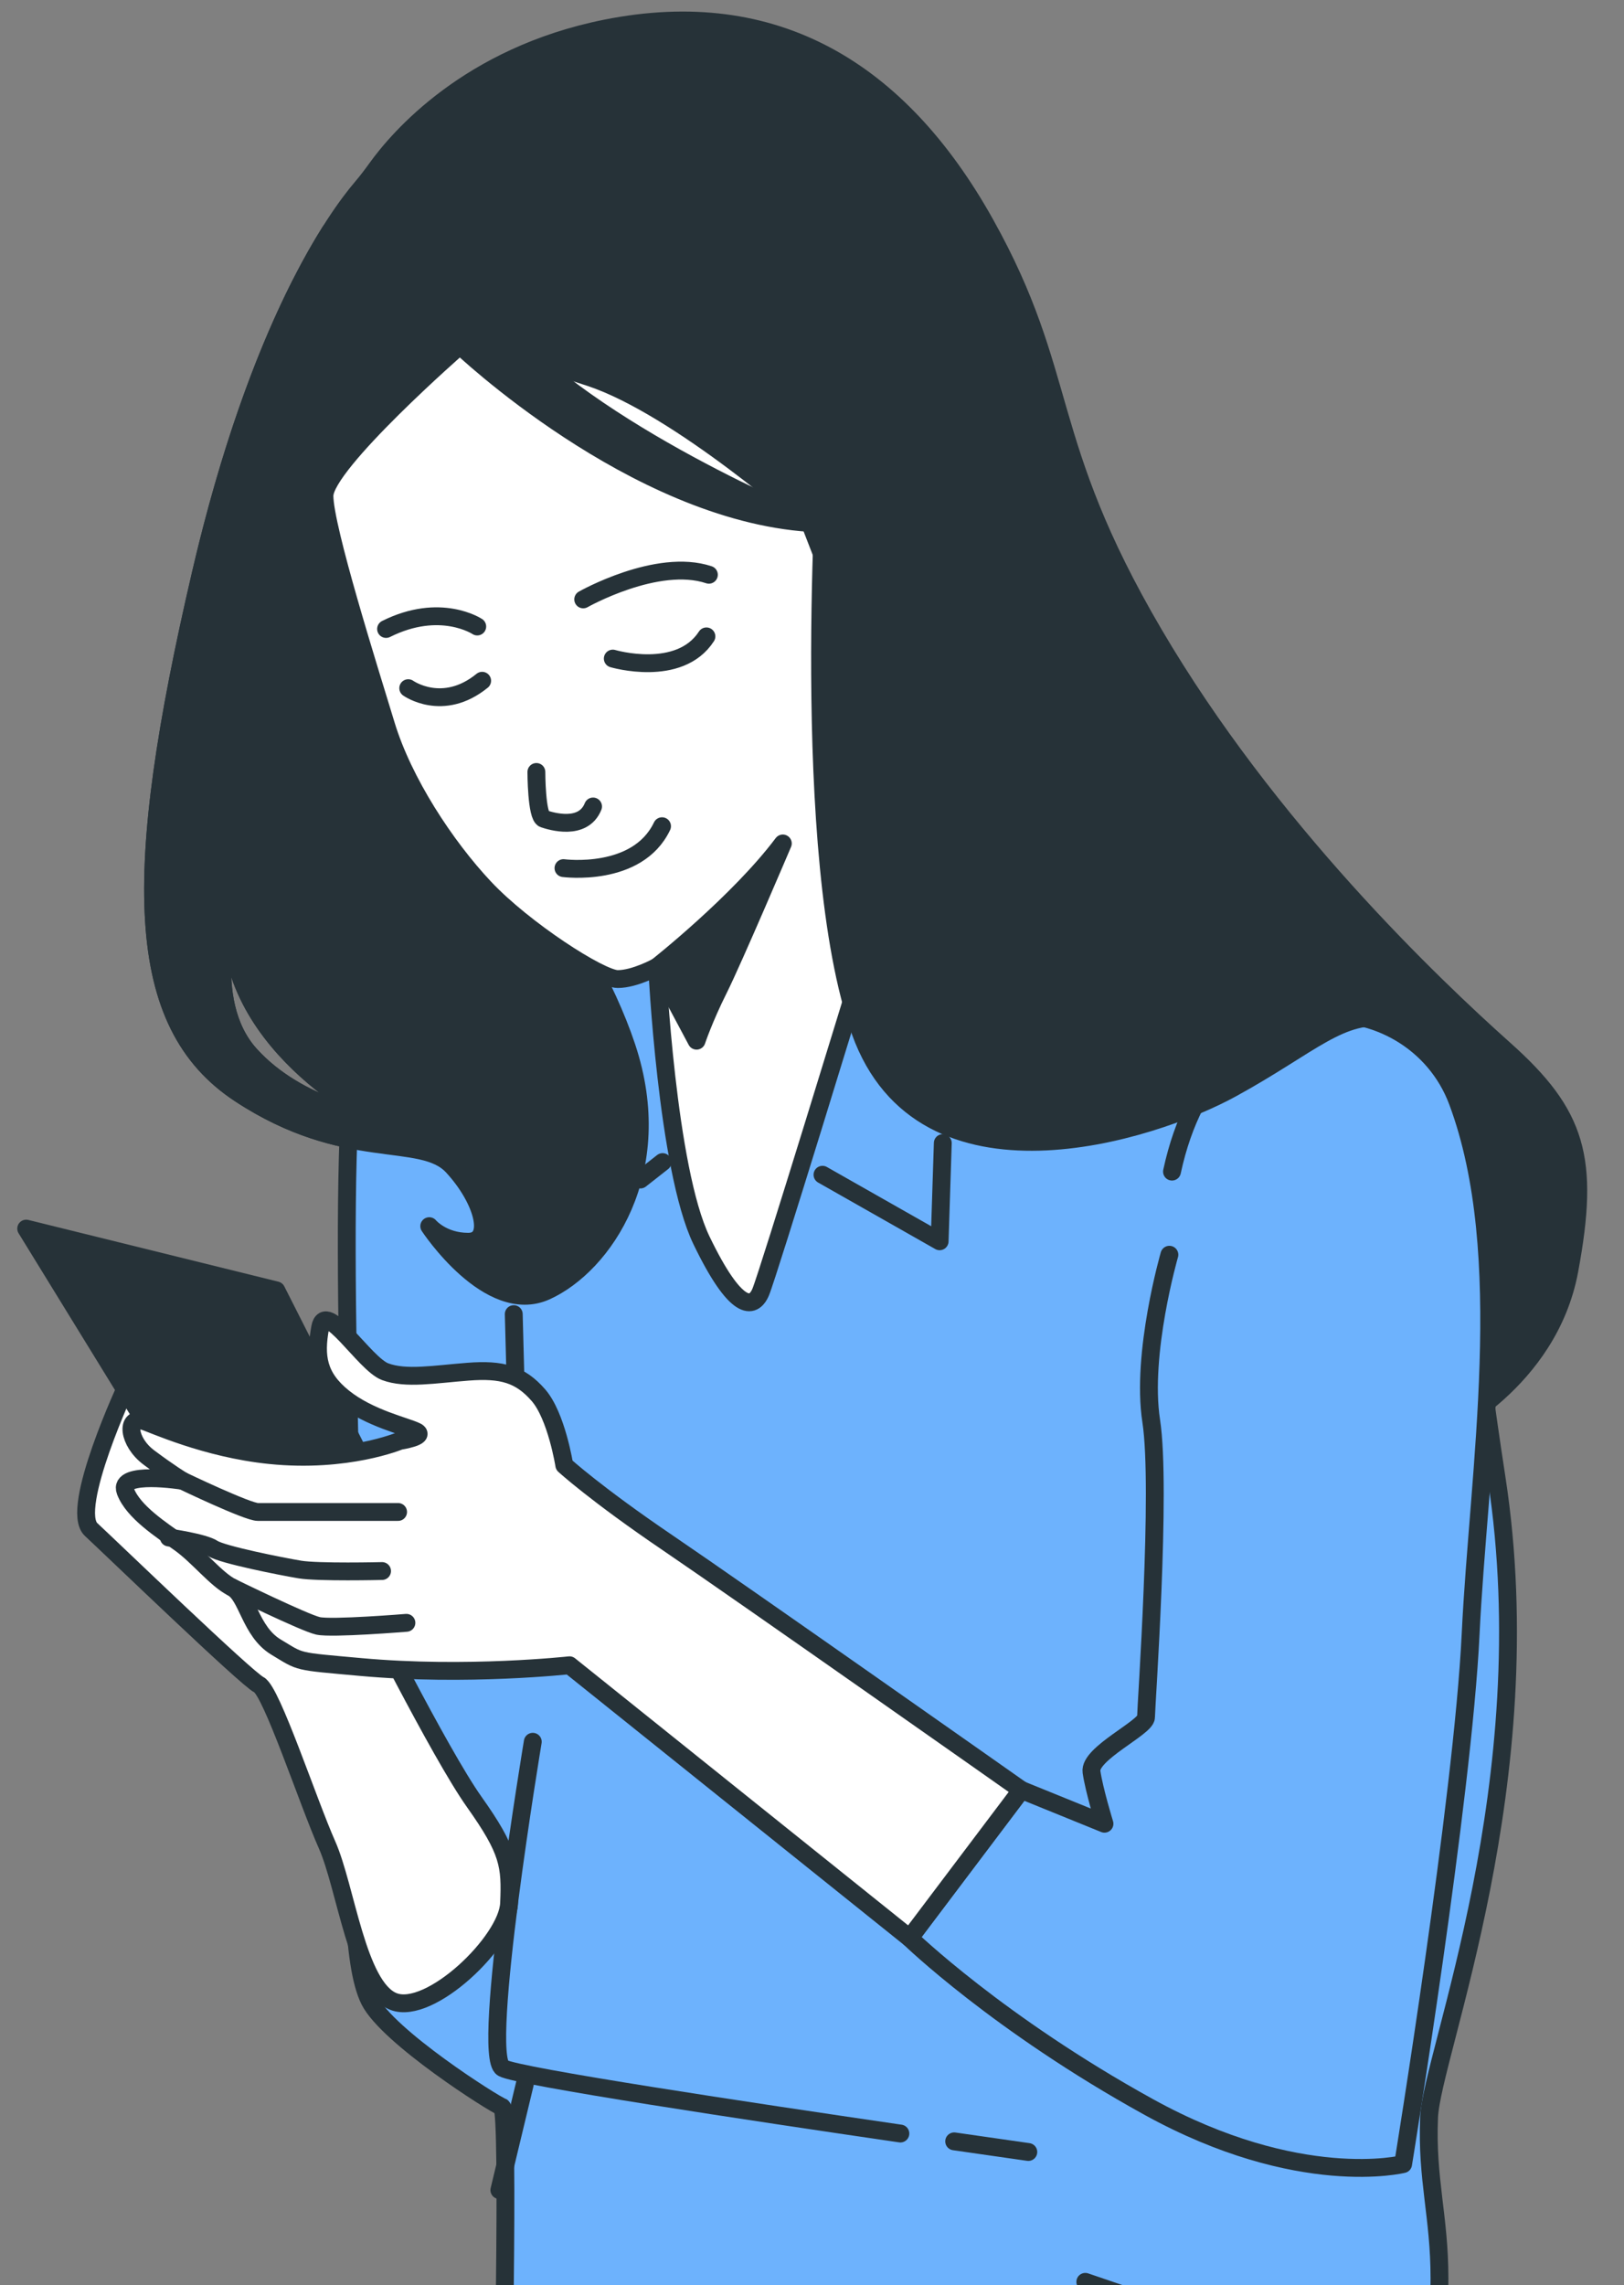 <svg width="91" height="128" viewBox="0 0 91 128" fill="none" xmlns="http://www.w3.org/2000/svg">
<rect x="0" y="0" width="91" height="128" fill="#808080" stroke="none"/>
<path d="M84.299 58.782C80.225 55.145 71.056 46.413 64.653 35.499C58.251 24.585 59.997 21.093 55.195 12.507C50.393 3.922 43.408 -0.298 33.949 1.593C26.264 3.13 22.325 7.741 21.118 9.416C20.847 9.793 20.57 10.158 20.269 10.511C18.887 12.131 14.514 18.119 11.248 32.152C7.319 49.033 7.465 57.327 13.431 61.256C19.397 65.185 23.617 63.439 25.363 65.33C27.11 67.222 27.692 69.551 26.236 69.551C24.781 69.551 24.054 68.677 24.054 68.677C24.054 68.677 27.401 73.771 30.602 72.315C33.804 70.86 37.442 65.621 35.114 58.637C32.785 51.652 26.528 44.521 25.509 43.212C24.491 41.902 22.453 26.768 22.453 26.768C22.453 26.768 22.598 21.675 28.274 23.421C33.949 25.168 41.661 28.369 44.136 33.462C46.609 38.555 55.777 50.051 63.781 53.543C71.784 57.036 74.986 60.237 77.897 68.823C80.807 77.409 80.807 80.173 80.807 80.173C80.807 80.173 86.774 77.409 87.938 71.151C89.101 64.894 88.374 62.42 84.299 58.782ZM14.013 59.074C11.248 56.018 12.995 50.488 12.995 50.488C12.121 58.346 21.144 62.712 21.144 62.712C21.144 62.712 16.778 62.129 14.013 59.074Z" fill="#263238" stroke="#263238" stroke-miterlimit="10" stroke-linecap="round" stroke-linejoin="round"/>
<path d="M34.967 52.671C34.967 52.671 21.58 52.816 20.124 57.909C18.669 63.002 19.979 88.032 19.833 96.326C19.687 104.621 19.688 110.005 20.706 112.043C21.725 114.08 27.691 117.863 28.128 118.009C28.564 118.154 28.128 137.654 28.128 137.654C28.128 137.654 38.799 137.508 44.619 137.654C50.44 137.8 54.292 133.434 59.675 137.654C65.06 141.874 69.455 137.654 69.455 137.654L72.802 134.016C72.802 134.016 74.111 146.386 75.566 152.061C77.022 157.737 81.969 158.028 83.424 158.028C84.88 158.028 89.682 157.882 89.682 157.882C89.682 157.882 85.026 149.297 82.988 143.476C80.951 137.655 79.641 132.707 79.641 132.707C79.641 132.707 80.66 131.106 80.66 127.614C80.66 124.121 79.932 122.084 80.078 118.591C80.223 115.098 86.48 99.819 83.861 82.794C81.241 65.768 82.114 60.966 75.712 57.619C69.309 54.272 55.339 52.234 51.41 51.943C47.482 51.652 34.967 52.671 34.967 52.671Z" fill="#6DB2FD" stroke="#263238" stroke-miterlimit="10" stroke-linecap="round" stroke-linejoin="round"/>
<path d="M25.508 43.212C25.284 42.924 25.011 41.966 24.72 40.648C21.666 35.546 18.904 30.274 18.179 27.773C17.08 23.978 17.929 16.764 18.5 12.971C16.53 16.104 13.601 22.038 11.247 32.152C7.318 49.033 7.464 57.327 13.43 61.256C19.396 65.185 23.616 63.439 25.362 65.331C27.108 67.222 27.691 69.551 26.235 69.551C24.78 69.551 24.053 68.677 24.053 68.677C24.053 68.677 27.4 73.771 30.601 72.315C33.803 70.86 37.441 65.621 35.112 58.637C32.784 51.653 26.526 44.522 25.508 43.212ZM14.012 59.074C11.247 56.018 12.994 50.488 12.994 50.488C12.12 58.346 21.143 62.712 21.143 62.712C21.143 62.712 16.777 62.129 14.012 59.074Z" fill="#263238" stroke="#263238" stroke-miterlimit="10" stroke-linecap="round" stroke-linejoin="round"/>
<path d="M53.467 119.937C55.977 120.3 57.621 120.533 57.621 120.533" stroke="#263238" stroke-miterlimit="10" stroke-linecap="round" stroke-linejoin="round"/>
<path d="M29.854 97.556C29.854 97.556 26.926 115.12 28.169 115.83C29.003 116.307 42.005 118.265 50.452 119.499" stroke="#263238" stroke-miterlimit="10" stroke-linecap="round" stroke-linejoin="round"/>
<path d="M29.41 116.717L27.981 122.665" stroke="#263238" stroke-miterlimit="10" stroke-linecap="round" stroke-linejoin="round"/>
<path d="M60.815 127.806C60.815 127.806 69.597 130.822 73.944 132.064C78.291 133.306 78.912 132.862 78.912 132.862" stroke="#263238" stroke-miterlimit="10" stroke-linecap="round" stroke-linejoin="round"/>
<path d="M46.088 65.798L52.652 69.524L52.829 64.023" stroke="#263238" stroke-miterlimit="10" stroke-linecap="round" stroke-linejoin="round"/>
<path d="M37.128 65.088L35.886 66.064" stroke="#263238" stroke-miterlimit="10" stroke-linecap="round" stroke-linejoin="round"/>
<path d="M28.877 76.975L28.788 73.604" stroke="#263238" stroke-miterlimit="10" stroke-linecap="round" stroke-linejoin="round"/>
<path d="M25.775 19.35C25.775 19.35 18.181 25.978 18.181 27.773C18.181 29.569 20.666 37.439 21.633 40.615C22.599 43.791 24.947 47.381 27.156 49.728C29.365 52.075 33.646 54.837 34.613 54.837C35.579 54.837 36.822 54.147 36.822 54.147C36.822 54.147 37.374 65.47 39.308 69.474C41.24 73.478 42.208 73.341 42.622 72.374C43.036 71.408 48.145 54.699 48.145 54.699L50.63 42.825L45.383 29.293C45.383 29.293 38.064 22.803 33.093 21.146C28.122 19.488 25.775 19.35 25.775 19.35Z" fill="white" stroke="#263238" stroke-miterlimit="10" stroke-linecap="round" stroke-linejoin="round"/>
<path d="M30.056 43.238C30.056 43.238 30.056 45.723 30.47 45.861C30.884 45.999 32.679 46.551 33.232 45.171" stroke="#263238" stroke-miterlimit="10" stroke-linecap="round" stroke-linejoin="round"/>
<path d="M31.574 48.623C31.574 48.623 35.717 49.176 37.097 46.276" stroke="#263238" stroke-miterlimit="10" stroke-linecap="round" stroke-linejoin="round"/>
<path d="M36.822 54.147C36.822 54.147 41.379 50.556 43.865 47.242C43.865 47.242 41.103 53.732 40.275 55.389C39.446 57.046 39.032 58.289 39.032 58.289L36.822 54.147Z" fill="#263238" stroke="#263238" stroke-miterlimit="10" stroke-linecap="round" stroke-linejoin="round"/>
<path d="M34.337 36.887C34.337 36.887 38.065 37.991 39.584 35.644" stroke="#263238" stroke-miterlimit="10" stroke-linecap="round" stroke-linejoin="round"/>
<path d="M32.68 33.572C32.68 33.572 36.822 31.226 39.722 32.192" stroke="#263238" stroke-miterlimit="10" stroke-linecap="round" stroke-linejoin="round"/>
<path d="M22.875 38.544C22.875 38.544 24.808 39.924 27.017 38.129" stroke="#263238" stroke-miterlimit="10" stroke-linecap="round" stroke-linejoin="round"/>
<path d="M26.742 35.091C26.742 35.091 24.671 33.711 21.633 35.229" stroke="#263238" stroke-miterlimit="10" stroke-linecap="round" stroke-linejoin="round"/>
<path d="M65.526 70.278C65.526 70.278 63.926 75.808 64.508 79.591C65.09 83.375 64.217 95.599 64.217 96.181C64.217 96.763 61.015 98.218 61.161 99.237C61.306 100.255 61.889 102.147 61.889 102.147L57.232 100.256L50.975 108.55C50.975 108.55 55.922 113.352 64.362 118.009C72.802 122.665 78.623 121.21 78.623 121.21C78.623 121.21 81.97 100.692 82.406 91.524C82.843 82.357 84.88 70.279 81.679 61.693C79.178 54.985 68.145 54.126 65.672 65.622" fill="#6DB2FD"/>
<path d="M65.526 70.278C65.526 70.278 63.926 75.808 64.508 79.591C65.09 83.375 64.217 95.599 64.217 96.181C64.217 96.763 61.015 98.218 61.161 99.237C61.306 100.255 61.889 102.147 61.889 102.147L57.232 100.256L50.975 108.55C50.975 108.55 55.922 113.352 64.362 118.009C72.802 122.665 78.623 121.21 78.623 121.21C78.623 121.21 81.97 100.692 82.406 91.524C82.843 82.357 84.88 70.279 81.679 61.693C79.178 54.985 68.145 54.126 65.672 65.622" stroke="#263238" stroke-miterlimit="10" stroke-linecap="round" stroke-linejoin="round"/>
<path d="M73.277 93.279L74.694 92.689" stroke="#6DB2FD" stroke-miterlimit="10" stroke-linecap="round" stroke-linejoin="round"/>
<path d="M65.963 96.327L71.502 94.019" stroke="#6DB2FD" stroke-miterlimit="10" stroke-linecap="round" stroke-linejoin="round"/>
<path d="M62.906 102.438C62.906 102.438 75.13 99.382 74.984 100.401C74.839 101.419 70.764 101.856 70.764 101.856" stroke="#6DB2FD" stroke-miterlimit="10" stroke-linecap="round" stroke-linejoin="round"/>
<path d="M64.217 103.021C64.217 103.021 73.239 104.039 74.84 107.823" stroke="#6DB2FD" stroke-miterlimit="10" stroke-linecap="round" stroke-linejoin="round"/>
<path d="M73.307 111.579C74.009 111.986 74.594 112.26 74.985 112.334" stroke="#6DB2FD" stroke-miterlimit="10" stroke-linecap="round" stroke-linejoin="round"/>
<path d="M63.489 104.33C63.489 104.33 68.287 108.29 71.823 110.646" stroke="#6DB2FD" stroke-miterlimit="10" stroke-linecap="round" stroke-linejoin="round"/>
<path d="M7.146 77.508C7.146 77.508 3.864 84.516 5.106 85.669C6.348 86.822 13.799 94.008 14.509 94.363C15.218 94.718 17.259 100.927 18.323 103.323C19.388 105.718 20.009 111.307 22.05 112.105C24.09 112.904 28.437 108.734 28.526 106.605C28.615 104.476 28.526 103.677 26.574 100.927C24.623 98.177 20.187 89.306 20.187 89.306L8.034 76.088L7.146 77.508Z" fill="white" stroke="#263238" stroke-miterlimit="10" stroke-linecap="round" stroke-linejoin="round"/>
<path d="M1.468 68.814L15.218 91.169L25.774 92.589L15.484 72.274L1.468 68.814Z" fill="#263238" stroke="#263238" stroke-miterlimit="10" stroke-linecap="round" stroke-linejoin="round"/>
<path d="M57.232 100.256C57.232 100.256 41.516 89.196 37.441 86.431C33.366 83.667 31.62 82.066 31.62 82.066C31.62 82.066 31.184 79.301 30.165 78.137C29.146 76.973 28.127 76.682 26.235 76.828C24.344 76.973 22.743 77.264 21.579 76.828C20.415 76.391 18.232 72.753 17.941 74.354C17.65 75.954 17.796 77.119 19.251 78.283C20.706 79.447 22.743 79.883 23.325 80.174C23.907 80.466 22.402 80.702 22.402 80.702C22.402 80.702 19.456 81.94 15.128 81.5C11.501 81.132 8.51 79.725 8.046 79.592C7.027 79.301 7.172 80.757 8.337 81.63C9.501 82.503 10.228 82.939 10.228 82.939C10.228 82.939 6.59 82.357 7.027 83.521C7.464 84.686 9.064 85.704 10.082 86.432C11.101 87.159 12.12 88.47 12.993 88.906C13.866 89.342 14.011 91.379 15.467 92.253C16.922 93.126 16.492 93.031 20.213 93.369C26.154 93.909 31.911 93.271 31.911 93.271L50.974 108.55L57.232 100.256Z" fill="white" stroke="#263238" stroke-miterlimit="10" stroke-linecap="round" stroke-linejoin="round"/>
<path d="M10.229 82.939C10.229 82.939 13.867 84.685 14.449 84.685C15.031 84.685 22.307 84.685 22.307 84.685" stroke="#263238" stroke-miterlimit="10" stroke-linecap="round" stroke-linejoin="round"/>
<path d="M9.46 86.116C9.46 86.116 11.423 86.393 11.934 86.734C12.446 87.076 15.775 87.737 16.799 87.908C17.823 88.079 21.408 87.993 21.408 87.993" stroke="#263238" stroke-miterlimit="10" stroke-linecap="round" stroke-linejoin="round"/>
<path d="M12.992 88.905C12.992 88.905 17.054 90.894 17.823 91.065C18.591 91.236 22.773 90.894 22.773 90.894" stroke="#263238" stroke-miterlimit="10" stroke-linecap="round" stroke-linejoin="round"/>
<path d="M60.724 43.212C52.575 34.627 46.317 25.168 46.317 25.168C46.317 25.168 44.717 48.014 48.209 57.764C51.702 67.514 64.507 63.44 69.018 60.966C73.529 58.492 75.13 56.601 77.895 57.037C77.895 57.037 68.873 51.798 60.724 43.212Z" fill="#263238" stroke="#263238" stroke-miterlimit="10" stroke-linecap="round" stroke-linejoin="round"/>
<path d="M27.948 18.191C22.867 12.157 25.774 19.35 25.774 19.35C25.774 19.35 35.505 28.642 45.382 29.291C45.382 29.291 33.029 24.224 27.948 18.191Z" fill="#263238" stroke="#263238" stroke-miterlimit="10" stroke-linecap="round" stroke-linejoin="round"/>
</svg>
